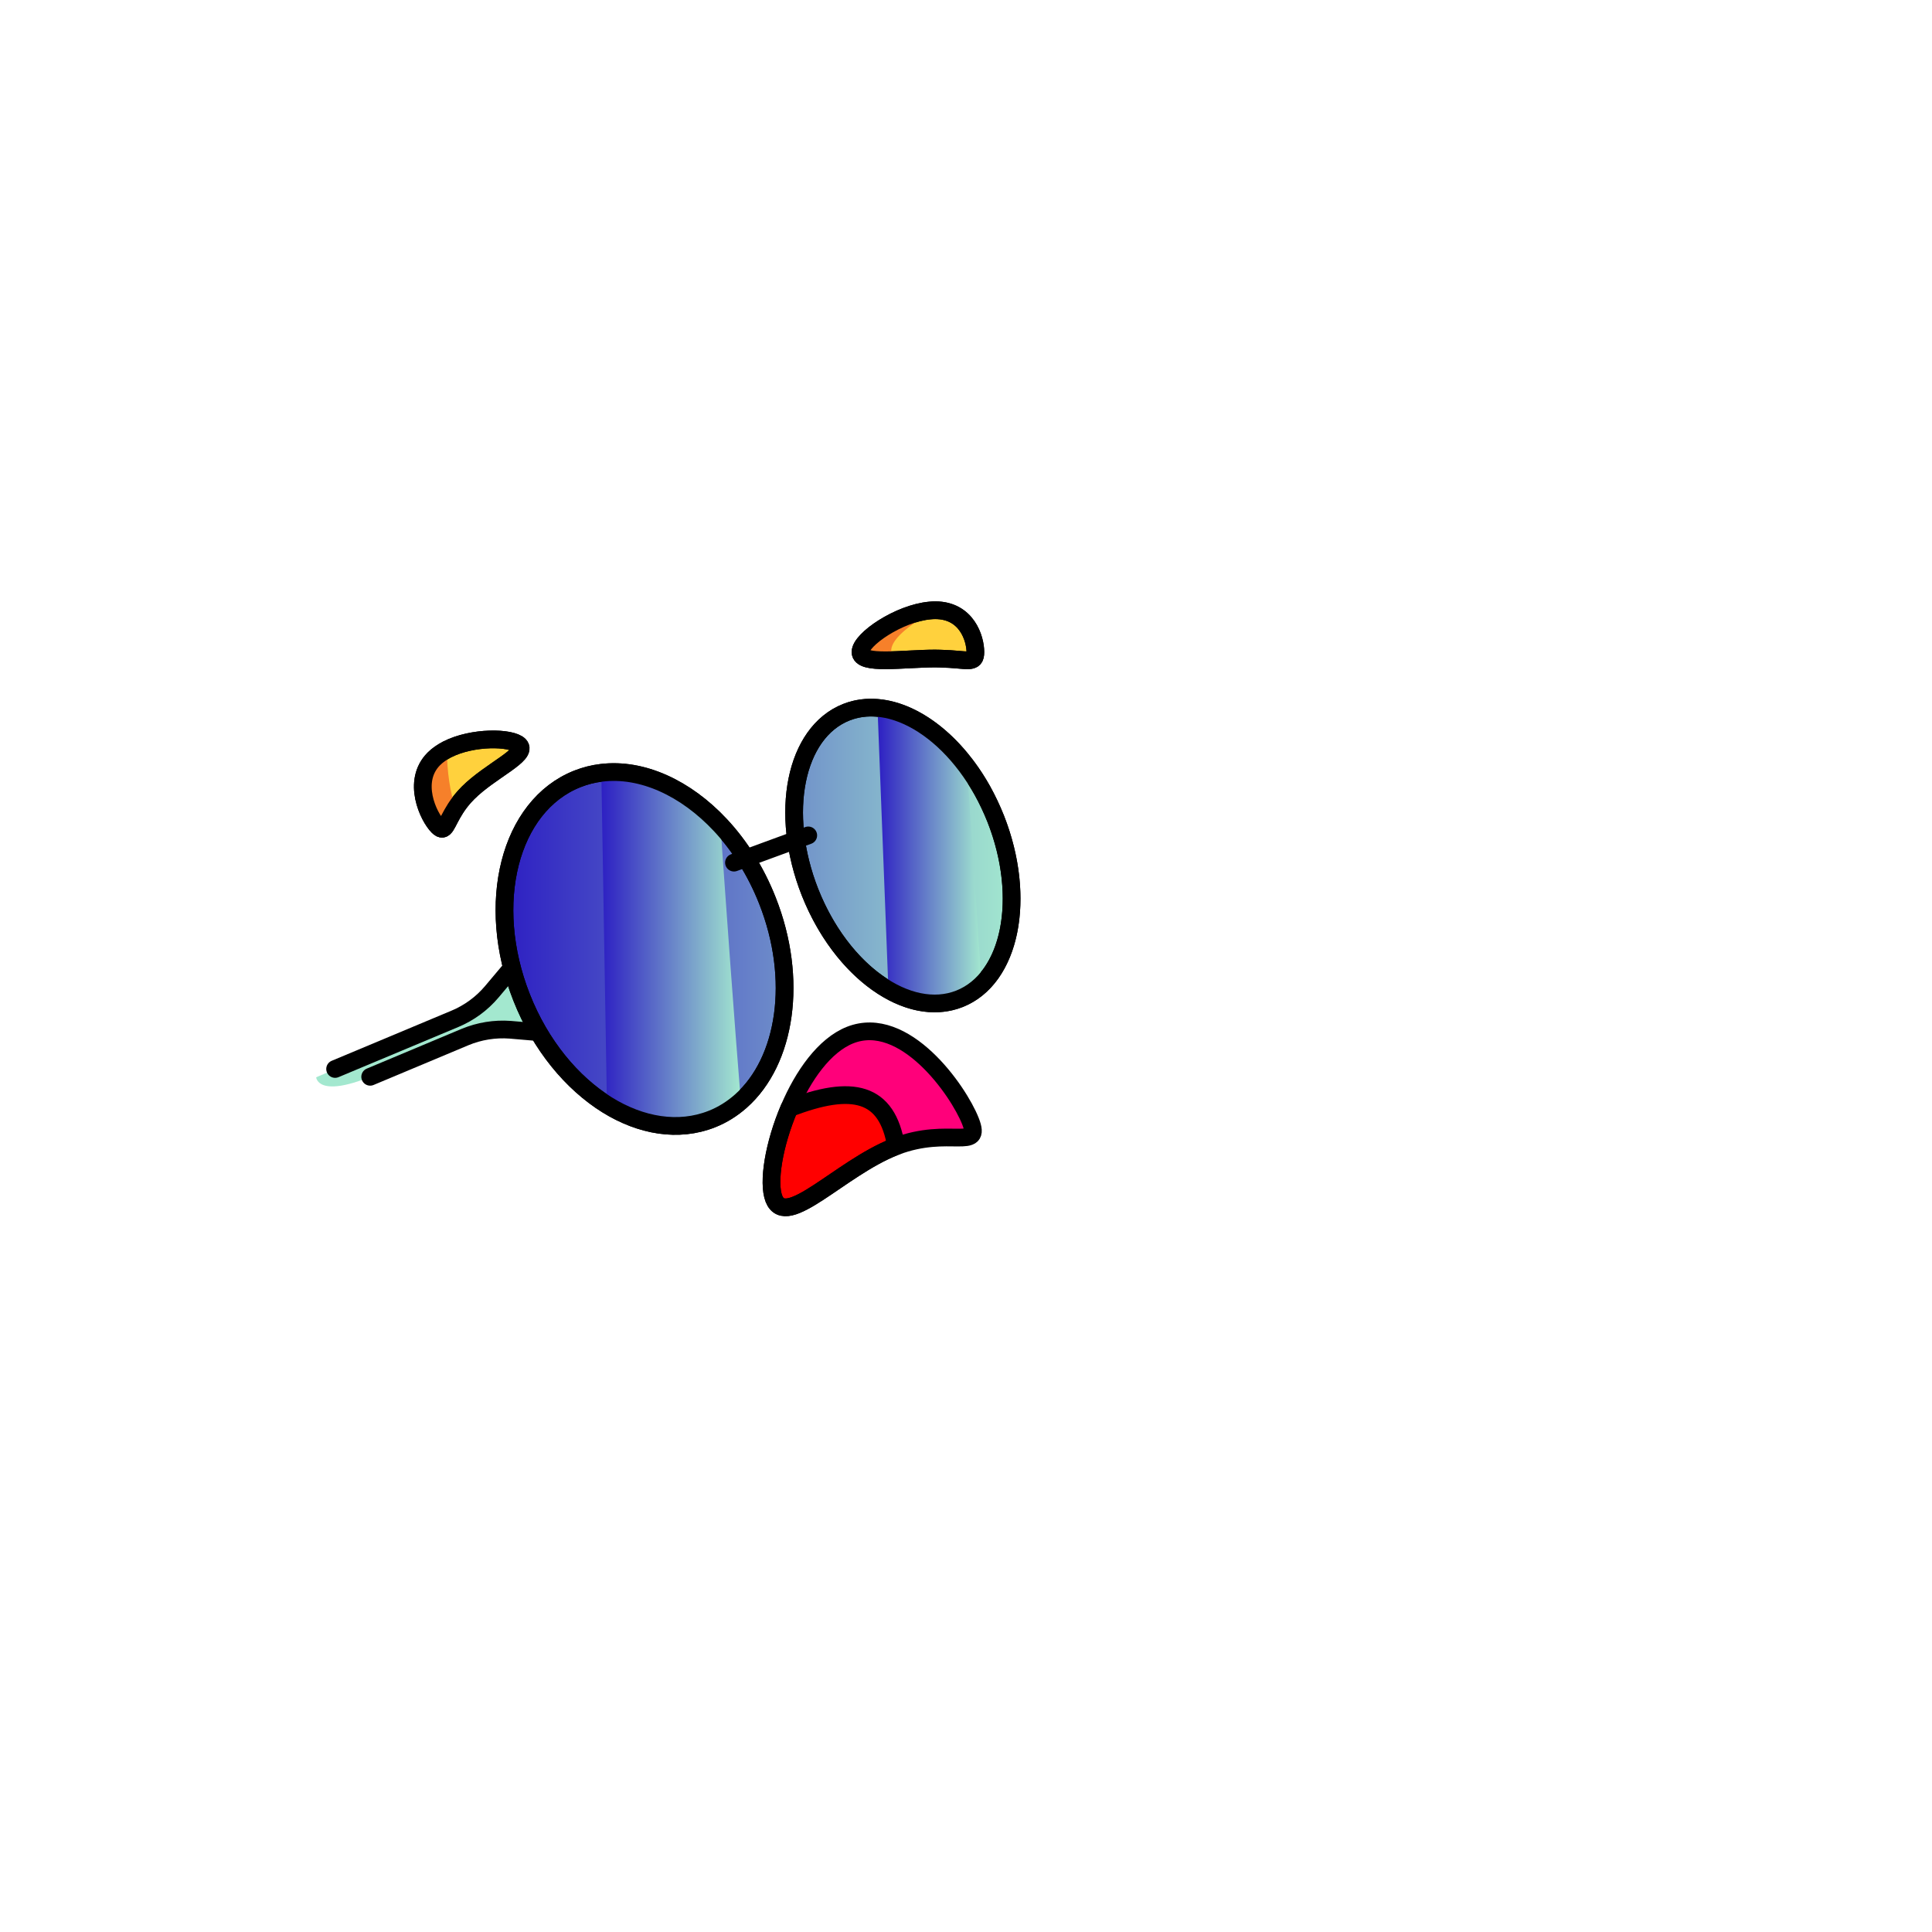 <svg width="2000" height="2000" viewBox="0 0 2000 2000" fill="none" xmlns="http://www.w3.org/2000/svg">
<mask id="mask0_595_73" style="mask-type:luminance" maskUnits="userSpaceOnUse" x="0" y="0" width="2000" height="2000">
<path d="M2000 0H0V2000H2000V0Z" fill="white"/>
</mask>
<g mask="url(#mask0_595_73)">
<path d="M559.301 987.2C559.301 987.2 538.401 985.3 503.801 1032.4C465.901 1056.8 327.301 1115.2 327.301 1115.2C327.301 1115.2 328.701 1138.6 390.201 1111.8C451.701 1085 494.401 1061 595.101 1078.3C695.701 1095.6 626.401 1018.5 624.701 1018.5C623.001 1018.5 559.301 987.2 559.301 987.2Z" fill="#A3E8CF"/>
<path d="M346.902 1106.6L470.902 1054.7C485.702 1048.5 498.802 1038.9 509.102 1026.7L529.902 1002" stroke="black" stroke-width="18.34" stroke-linecap="round" stroke-linejoin="round"/>
<path d="M557.303 1068.5L528.203 1066C512.203 1064.8 496.203 1067.4 481.503 1073.5L383.203 1114.7" stroke="black" stroke-width="18.34" stroke-linecap="round" stroke-linejoin="round"/>
<path d="M794.4 932.2C782.4 901.8 765.6 875.4 745.9 854.3C709.9 815.7 664.6 794.9 622.6 800C614.1 801 605.8 803.1 597.7 806.3C527.4 834.1 501.6 935.4 540 1032.6C559.5 1082.1 592 1121 628.4 1143.7C663.5 1165.5 702.3 1172.1 736.8 1158.5C748 1154.1 758.1 1147.7 767 1139.8C813.6 1098.5 826.7 1013.9 794.4 932.2ZM1030.8 847.7C1026.6 837.2 1021.9 827.3 1016.7 817.9C988.9 768.4 947.3 736.1 908.4 732.8C897.3 731.8 886.4 733.2 876.1 737.3C823 758.3 806.2 841.7 838.5 923.6C856.9 970.1 887.2 1006.2 919.7 1024.7C944.4 1038.9 970.3 1043 993.2 1033.9C1009.7 1027.4 1022.7 1014.9 1031.8 998.2C1052 961.4 1053 904.2 1030.8 847.7Z" fill="url(#paint0_linear_595_73)" stroke="black" stroke-width="18.34" stroke-linecap="round" stroke-linejoin="round"/>
<path d="M1016.1 1019.2C1007 1035.9 1009.7 1027.5 993.198 1034C970.298 1043.1 944.298 1039 919.698 1024.8L908.398 732.9C947.298 736.2 973.198 744.3 1001 793.7L1016.1 1019.2Z" fill="url(#paint1_linear_595_73)"/>
<path d="M766.9 1139.8C758 1147.7 747.9 1154 736.7 1158.5C702.2 1172.2 663.4 1165.5 628.3 1143.7L622.5 799.999C664.5 794.899 709.9 815.699 745.8 854.299C752.2 946.199 760 1055 766.9 1139.8Z" fill="url(#paint2_linear_595_73)"/>
<path d="M794.4 932.2C782.4 901.8 765.6 875.4 745.9 854.3C709.9 815.7 664.6 794.9 622.6 800C614.1 801 605.8 803.1 597.7 806.3C527.4 834.1 501.6 935.4 540 1032.6C559.5 1082.1 592 1121 628.4 1143.7C663.5 1165.5 702.3 1172.1 736.8 1158.5C748 1154.1 758.1 1147.7 767 1139.8C813.6 1098.5 826.7 1013.9 794.4 932.2ZM1030.8 847.7C998.4 765.8 929.2 716.4 876.1 737.3C823 758.3 806.2 841.7 838.5 923.6C870.9 1005.5 940.1 1054.9 993.2 1034C1046.3 1013 1063.1 929.6 1030.8 847.7Z" stroke="black" stroke-width="18.34" stroke-linecap="round" stroke-linejoin="round"/>
<path d="M759.801 893.001L836.701 864.801" stroke="black" stroke-width="18.34" stroke-linecap="round" stroke-linejoin="round"/>
<path d="M927.601 1186.6C927.001 1186.8 926.401 1187 925.801 1187.3C888.501 1202.1 851.301 1235 826.901 1246.1C814.501 1251.7 805.401 1251.8 801.201 1241C794.601 1224.2 801.101 1184.5 817.001 1147.3C831.301 1113.7 853.301 1082.1 880.001 1071.5C883.001 1070.3 886.101 1069.4 889.101 1068.8C942.101 1057.8 992.701 1130.3 1004.6 1160.6C1017.1 1192.2 982.701 1165.7 927.601 1186.6Z" fill="#FF007A"/>
<path d="M927.601 1186.6C927.001 1186.8 926.401 1187 925.801 1187.3C869.601 1209.5 813.901 1273 801.201 1241C794.601 1224.2 801.101 1184.5 817.001 1147.3C882.901 1121.7 918.501 1130.6 927.601 1186.6Z" fill="#FF0000"/>
<path d="M927.601 1186.6C927.001 1186.8 926.401 1187 925.801 1187.3C869.601 1209.5 813.901 1273 801.201 1241C794.601 1224.2 801.101 1184.5 817.001 1147.3C882.901 1121.7 918.501 1130.6 927.601 1186.6Z" fill="#FF0000" stroke="black" stroke-width="18.34" stroke-linecap="round" stroke-linejoin="round"/>
<path d="M927.601 1186.6C927.001 1186.8 926.401 1187 925.801 1187.3C869.601 1209.5 813.901 1273 801.201 1241C794.601 1224.2 801.101 1184.5 817.001 1147.3C831.301 1113.7 853.301 1082.1 880.001 1071.5C936.201 1049.3 992.001 1128.6 1004.6 1160.6C1017.1 1192.2 982.701 1165.7 927.601 1186.6Z" stroke="black" stroke-width="18.34" stroke-linecap="round" stroke-linejoin="round"/>
<path d="M484.5 820.799C478.9 826.399 474.8 831.799 471.6 836.799C461.5 852.499 460.8 862.899 453.4 855.499C443.6 845.699 425.9 808.799 449.2 785.499C453 781.699 457.6 778.599 462.7 775.899C489.2 762.299 529.3 763.199 537.5 771.399C547.2 781.099 507.7 797.599 484.5 820.799Z" fill="#FFD13D" stroke="black" stroke-width="18.34" stroke-linecap="round" stroke-linejoin="round"/>
<path d="M471.6 836.798C461.5 852.498 460.8 862.898 453.4 855.498C443.6 845.698 425.9 808.798 449.2 785.498C453 781.698 457.6 778.598 462.7 775.898C462.6 798.798 466.1 820.998 471.6 836.798Z" fill="#F6802A"/>
<path d="M484.5 820.799C478.9 826.399 474.8 831.799 471.6 836.799C461.5 852.499 460.8 862.899 453.4 855.499C443.6 845.699 425.9 808.799 449.2 785.499C453 781.699 457.6 778.599 462.7 775.899C489.2 762.299 529.3 763.199 537.5 771.399C547.2 781.099 507.7 797.599 484.5 820.799Z" stroke="black" stroke-width="18.34" stroke-linecap="round" stroke-linejoin="round"/>
<path d="M1009.7 674.999C1009.7 688.099 1001.8 682.399 973.201 681.799C971.501 681.799 969.901 681.699 968.101 681.699C935.201 681.699 890.801 688.799 890.801 674.999C890.801 661.999 930.501 634.899 962.601 631.999C964.501 631.799 966.301 631.699 968.101 631.699C1000.9 631.699 1009.7 661.199 1009.7 674.999Z" fill="#FFD13D" stroke="black" stroke-width="18.34" stroke-linecap="round" stroke-linejoin="round"/>
<path d="M925.202 679.499C925.202 692.599 1001.8 682.399 973.202 681.799C862.702 691.999 907.202 672.099 900.202 656.999C902.102 656.799 966.202 631.799 968.002 631.799C906.802 665.699 925.202 679.499 925.202 679.499Z" fill="#F6802A"/>
<path d="M1009.7 674.999C1009.7 688.099 1001.8 682.399 973.201 681.799C971.501 681.799 969.901 681.699 968.101 681.699C935.201 681.699 890.801 688.799 890.801 674.999C890.801 661.999 930.501 634.899 962.601 631.999C964.501 631.799 966.301 631.699 968.101 631.699C1000.9 631.699 1009.7 661.199 1009.7 674.999Z" stroke="black" stroke-width="18.34" stroke-linecap="round" stroke-linejoin="round"/>
</g>
<defs>
<linearGradient id="paint0_linear_595_73" x1="522.153" y1="949.077" x2="1047.2" y2="949.077" gradientUnits="userSpaceOnUse">
<stop stop-color="#2D1FC3"/>
<stop offset="1" stop-color="#A3E8CF"/>
</linearGradient>
<linearGradient id="paint1_linear_595_73" x1="908.388" y1="885.81" x2="1016.09" y2="885.81" gradientUnits="userSpaceOnUse">
<stop stop-color="#2D1FC3"/>
<stop offset="1" stop-color="#A3E8CF"/>
</linearGradient>
<linearGradient id="paint2_linear_595_73" x1="622.55" y1="982.462" x2="766.92" y2="982.462" gradientUnits="userSpaceOnUse">
<stop stop-color="#2D1FC3"/>
<stop offset="1" stop-color="#A3E8CF"/>
</linearGradient>
</defs>
</svg>
